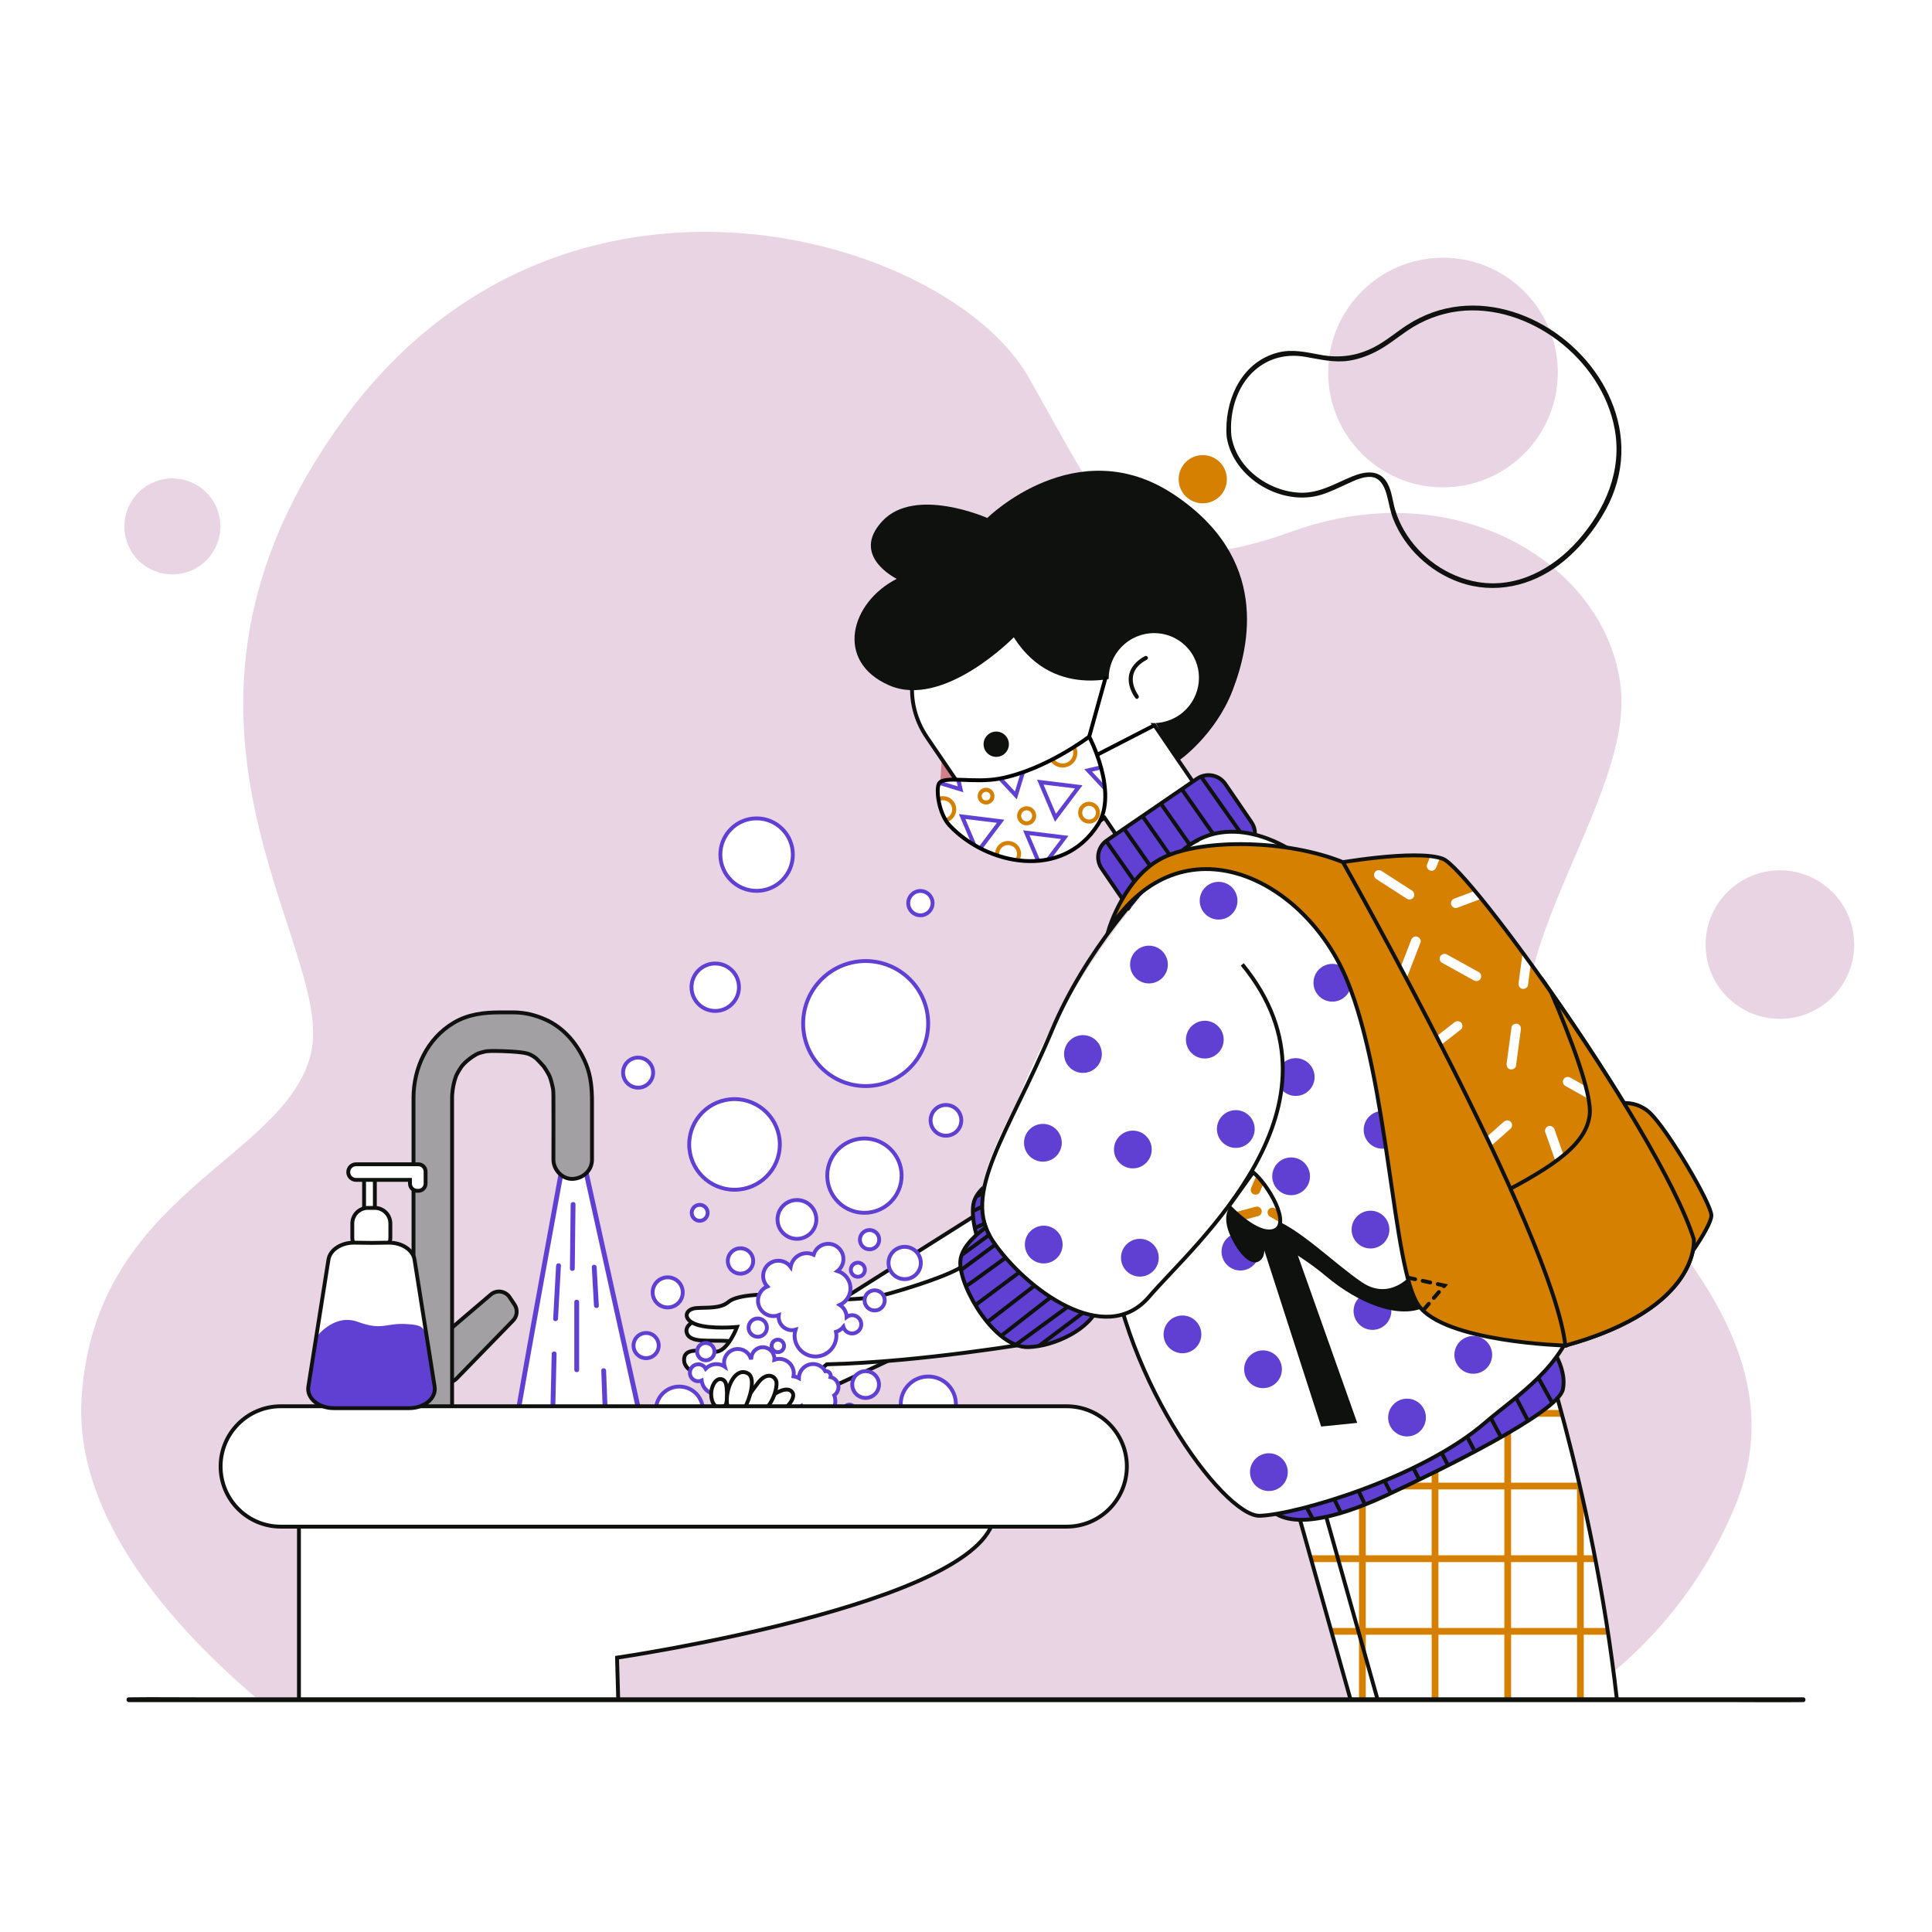 <?xml version="1.0" encoding="utf-8"?>
<!-- Generator: Adobe Illustrator 27.5.0, SVG Export Plug-In . SVG Version: 6.00 Build 0)  -->
<svg version="1.1" xmlns="http://www.w3.org/2000/svg" xmlns:xlink="http://www.w3.org/1999/xlink" x="0px" y="0px"
	 viewBox="0 0 500 500" style="enable-background:new 0 0 500 500;" xml:space="preserve">
<g id="BACKGROUND">
	<rect style="fill:#FFFFFF;" width="500" height="500"/>
</g>
<g id="OBJECTS">
	<g>
		<g>
			<circle style="fill:#E9D4E4;" cx="460.637" cy="244.461" r="19.226"/>
			
				<ellipse transform="matrix(0.921 -0.389 0.389 0.921 -49.485 28.073)" style="fill:#E9D4E4;" cx="44.608" cy="136.284" rx="12.427" ry="12.427"/>
			<circle style="fill:#E9D4E4;" cx="373.446" cy="96.411" r="29.715"/>
			<path style="fill:#E9D4E4;" d="M66.989,440.002h340.927c15.356-10.502,31.18-26.295,41.077-50.099
				c17.393-41.83-21.936-75.557-46.772-104.286c-24.836-28.729,20.908-76.073,17.216-107.874
				c-3.692-31.801-42.57-55.511-85.019-40.217c-42.449,15.294-47.469-3.565-68.284-40.003
				C245.32,61.086,145.556,31.011,88.916,108.51c-56.64,77.499-2.002,136.22-8.408,163.935
				c-6.406,27.715-56.146,36.14-59.404,89.479C19.216,392.831,44.982,421.42,66.989,440.002z"/>
		</g>
		<g>
			<g>
				<g>
					<g>
						<polygon style="fill:#D18089;" points="250.519,206.162 242.928,208.937 243.706,196.625 						"/>
						<path style="fill:#FFFFFF;stroke:#0F110E;stroke-miterlimit:10;" d="M243.218,164.107l12.158-8.277
							c8.083-5.503,19.822-2.475,26.087,6.728l12.83,18.847c0.362,0.531,0.691,1.074,1.001,1.622
							c0.509,0.466,0.978,0.99,1.383,1.585l7.81,11.473l0.435,0.639l7.81,11.473c2.834,4.163,1.747,9.888-2.417,12.722l-4.823,3.283
							c-4.163,2.834-9.888,1.747-12.722-2.417l-6.912-10.153l-7.03,4.786c-8.083,5.503-19.822,2.475-26.087-6.728l-12.83-18.847
							C233.647,181.641,235.135,169.609,243.218,164.107z"/>
						<g>
							<path style="fill:#0F110E;" d="M260.198,190.348c1.246,1.311,1.194,3.384-0.117,4.63c-1.311,1.246-3.384,1.194-4.63-0.117
								c-1.246-1.311-1.194-3.384,0.117-4.63C256.879,188.985,258.952,189.037,260.198,190.348z"/>
							<g>
								<g>
									<path style="fill:#263238;" d="M261.359,217.382c2.232-0.532,3.975-2.585,4.748-4.642c0.464-1.234,0.632-2.568,0.637-3.881
										c0.003-0.676-1.047-0.677-1.05,0c-0.007,1.893-0.404,3.839-1.577,5.371c-0.676,0.883-1.522,1.533-2.542,1.974
										c0.131-0.057-0.095,0.036-0.15,0.057c-0.061,0.022-0.123,0.044-0.185,0.063c-0.053,0.016-0.106,0.033-0.159,0.046
										C260.423,216.526,260.701,217.539,261.359,217.382L261.359,217.382z"/>
								</g>
							</g>
						</g>
						<g>
							<path style="fill:#0F110E;" d="M262.365,164.941c0,0-18.173,18.616-32.289,12.41c-14.116-6.206-9.998-21.418,1.998-27.549
								c0,0-12.167-5.914-3.7-14.966c8.466-9.052,27.137-0.786,27.137-0.786s23.066-22.817,48.248-6.102
								c24.866,16.505,19.717,39.127,15.203,50.814c-4.414,11.429-13.973,18.381-14.338,18.311l-12.552-22.713
								C292.072,174.36,273.297,182.165,262.365,164.941z"/>
							<circle style="fill:#D58001;" cx="311.272" cy="124.021" r="6.24"/>
							<g>
								<g>
									<path style="fill:#0F110E;" d="M318.724,113.166c-0.77-6.654,1.628-14.364,7.238-18.314
										c3.597-2.533,7.614-3.226,11.887-2.496c3.721,0.636,7.313,1.546,11.118,1.012c2.491-0.35,4.873-1.214,7.109-2.353
										c2.954-1.505,5.446-3.598,8.17-5.448c3.918-2.661,8.421-4.422,13.128-5.006c9.203-1.142,18.5,2.051,25.813,7.573
										c7.369,5.565,13.008,13.729,14.69,22.887c1.975,10.751-2.408,20.829-9.451,28.819c-6.525,7.402-15.85,12.482-25.932,10.803
										c-7.938-1.322-15.088-6.417-19.114-13.36c-0.978-1.686-1.766-3.476-2.318-5.345c-0.666-2.256-0.823-4.649-1.934-6.762
										c-1.985-3.779-5.806-3.253-9.206-1.86c-4.367,1.789-8.458,4.357-13.343,4.202c-5.501-0.174-10.99-2.934-14.485-7.169
										c-1.754-2.125-2.916-4.636-3.391-7.349c-0.138-0.791-1.343-0.456-1.205,0.332c1.857,10.62,14.409,17.895,24.605,14.657
										c2.279-0.724,4.426-1.8,6.598-2.787c1.83-0.832,3.923-1.866,5.989-1.776c2.403,0.105,3.527,2.302,4.122,4.364
										c0.631,2.188,0.911,4.403,1.756,6.537c3.012,7.602,9.505,13.679,17.198,16.386c8.963,3.154,18.551,0.999,25.971-4.732
										c4.856-3.75,8.943-8.772,11.874-14.15c2.415-4.431,3.843-9.374,3.997-14.427c0.289-9.484-3.897-18.607-10.309-25.445
										c-6.423-6.85-15.217-11.662-24.606-12.685c-4.686-0.511-9.491-0.003-13.936,1.584c-2.332,0.832-4.564,1.941-6.638,3.294
										c-2.82,1.84-5.348,4.037-8.347,5.615c-4.439,2.334-9.014,2.974-13.917,2.086c-3.688-0.668-7.311-1.579-11.045-0.632
										c-9.021,2.287-13.436,11.257-13.426,19.964c0.001,0.659,0.014,1.326,0.09,1.981
										C317.565,113.956,318.817,113.965,318.724,113.166z"/>
								</g>
							</g>
						</g>
						<g>
							<path style="fill:#FFFFFF;" d="M308.287,168.903c3.61,5.302,2.202,12.551-3.144,16.19
								c-5.346,3.639-12.606,2.291-16.215-3.012c-3.61-5.302-2.202-12.551,3.144-16.19
								C297.417,162.252,304.677,163.6,308.287,168.903z"/>
							<g>
								<g>
									<path style="fill:#0F110E;" d="M294.606,179.953c0.166,0.214,0.004,0.001-0.044-0.067
										c-0.105-0.151-0.204-0.307-0.299-0.465c-0.285-0.477-0.531-0.978-0.716-1.502c-0.529-1.497-0.573-3.132,0.247-4.536
										c0.696-1.192,1.836-2.023,3.029-2.67c0.594-0.322,0.065-1.229-0.53-0.907c-2.104,1.14-3.908,2.91-4.163,5.393
										c-0.162,1.577,0.335,3.176,1.103,4.54c0.188,0.334,0.395,0.655,0.63,0.957C294.277,181.228,295.016,180.48,294.606,179.953
										L294.606,179.953z"/>
								</g>
							</g>
						</g>
					</g>
					<g>
						<g>
							<line style="fill:none;stroke:#010001;stroke-miterlimit:10;" x1="286.2" y1="175.09" x2="281.884" y2="190.639"/>
							<line style="fill:none;stroke:#010001;stroke-miterlimit:10;" x1="298.58" y1="187.796" x2="283.901" y2="195.348"/>
						</g>
						<g>
							<path style="fill:#FFFFFF;" d="M284.16,213.371c5.303-8.346-2.275-22.733-2.275-22.733s-11.191,8.57-23.073,10.848
								c-6.77,1.298-14.549-0.833-15.786,1.267c-0.884,1.5-0.087,7.867,2.714,10.855C255.34,223.851,274.885,227.968,284.16,213.371
								z"/>
							<g>
								<g>
									<path style="fill:#6040D3;" d="M268.392,201.784l11.758,1.441l-7.128,9.462L268.392,201.784z M270.066,203.045l3.211,7.561
										l4.943-6.562L270.066,203.045z"/>
								</g>
								<path style="fill:#6040D3;" d="M242.882,203.085c0.042-0.127,0.089-0.238,0.143-0.331c0.133-0.225,0.354-0.393,0.628-0.531
									l4.221,1.285l-0.401-1.727c0.348,0.006,0.709,0.016,1.083,0.029l0.75,3.23L242.882,203.085z"/>
								<path style="fill:#6040D3;" d="M248.166,210.692l11.758,1.442l-5.76,7.646c-0.318-0.158-0.636-0.316-0.948-0.484
									l4.779-6.344l-8.154-1l3.037,7.152c-0.517-0.286-1.024-0.588-1.522-0.902L248.166,210.692z"/>
								<path style="fill:#6040D3;" d="M258.197,201.586c0.205-0.033,0.412-0.06,0.615-0.099c0.204-0.039,0.406-0.084,0.609-0.127
									l3.249,3.475l1.45-4.765c0.411-0.138,0.821-0.28,1.226-0.428l-2.202,7.235L258.197,201.586z"/>
								<path style="fill:#6040D3;" d="M264.759,214.877l11.758,1.442l-4.448,5.905c-0.516,0.127-1.035,0.24-1.559,0.328
									l4.078-5.414l-8.154-1l2.797,6.588c-0.366,0.04-0.734,0.065-1.102,0.087L264.759,214.877z"/>
								<path style="fill:#6040D3;" d="M285.071,199.114l-2.454,0.57l3.236,3.462c0.07,0.563,0.121,1.13,0.152,1.697l-5.394-5.769
									l4.185-0.972C284.891,198.433,284.983,198.771,285.071,199.114z"/>
							</g>
							<g>
								<g>
									<path style="fill:#D58001;" d="M263.671,212.55c-0.782-1.116-0.51-2.659,0.606-3.441s2.659-0.51,3.441,0.606
										c0.782,1.116,0.51,2.659-0.606,3.441C265.996,213.938,264.453,213.666,263.671,212.55z M264.529,211.949
										c0.45,0.643,1.339,0.799,1.981,0.349c0.643-0.45,0.799-1.339,0.349-1.981s-1.339-0.799-1.981-0.349
										C264.236,210.418,264.079,211.307,264.529,211.949z"/>
								</g>
								<g>
									<path style="fill:#D58001;" d="M253.41,207.286c-0.688-0.982-0.449-2.341,0.533-3.029c0.982-0.688,2.341-0.449,3.029,0.533
										c0.688,0.982,0.449,2.341-0.533,3.029C255.457,208.508,254.098,208.268,253.41,207.286z M254.269,206.685
										c0.356,0.509,1.061,0.633,1.569,0.276c0.509-0.356,0.633-1.061,0.276-1.569c-0.356-0.509-1.061-0.633-1.569-0.276
										C254.036,205.472,253.912,206.176,254.269,206.685z"/>
								</g>
								<g>
									<path style="fill:#D58001;" d="M279.535,211.947c-0.895-1.277-0.584-3.044,0.693-3.939
										c1.277-0.895,3.044-0.584,3.939,0.693c0.895,1.277,0.584,3.045-0.693,3.939
										C282.197,213.535,280.43,213.224,279.535,211.947z M280.393,211.345c0.563,0.804,1.676,1,2.48,0.437
										c0.804-0.563,1-1.676,0.437-2.48c-0.563-0.804-1.676-1-2.48-0.436C280.026,209.429,279.83,210.542,280.393,211.345z"/>
								</g>
								<path style="fill:#D58001;" d="M244.474,211.804c0.328-0.059,0.649-0.182,0.939-0.386c1.074-0.752,1.335-2.238,0.583-3.312
									c-0.692-0.987-2-1.277-3.041-0.735c-0.069-0.368-0.125-0.728-0.168-1.077c1.441-0.572,3.139-0.113,4.067,1.21
									c1.084,1.547,0.707,3.687-0.84,4.771c-0.303,0.212-0.632,0.353-0.969,0.455C244.842,212.438,244.65,212.13,244.474,211.804z
									"/>
								<path style="fill:#D58001;" d="M258.957,218.256c1.521-1.066,3.626-0.695,4.692,0.826c0.772,1.102,0.781,2.506,0.154,3.604
									c-0.387-0.045-0.773-0.102-1.158-0.164c0.673-0.785,0.766-1.953,0.146-2.839c-0.734-1.048-2.185-1.303-3.233-0.569
									c-0.809,0.567-1.139,1.558-0.913,2.464c-0.371-0.116-0.74-0.241-1.107-0.371
									C257.475,220.081,257.968,218.949,258.957,218.256z"/>
								<path style="fill:#D58001;" d="M272.746,196.416c0.874,1.247,2.6,1.551,3.847,0.677c1.128-0.79,1.474-2.275,0.885-3.475
									c0.307-0.191,0.604-0.378,0.883-0.557c0.882,1.671,0.42,3.778-1.167,4.89c-1.721,1.206-4.101,0.787-5.306-0.934
									c-0.043-0.061-0.068-0.128-0.107-0.19c0.314-0.159,0.624-0.318,0.928-0.477
									C272.723,196.371,272.731,196.395,272.746,196.416z"/>
							</g>
							<path style="fill:none;stroke:#010001;stroke-miterlimit:10;" d="M284.16,213.371c5.303-8.346-2.275-22.733-2.275-22.733
								s-11.191,8.57-23.073,10.848c-6.77,1.298-14.549-0.833-15.786,1.267c-0.884,1.5-0.087,7.867,2.714,10.855
								C255.34,223.851,274.885,227.968,284.16,213.371z"/>
						</g>
					</g>
				</g>
				<g>
					<g>
						<g>
							<path style="fill:#FFFFFF;" d="M411.459,439.886c-6.334-55.883-22.246-100.271-22.246-100.271l-59.077,31.276l19.393,68.995
								H411.459z"/>
							<path style="fill:#D58001;" d="M408.127,439.886h1.75c0-4.134,0-8.267,0-12.401c-0.547-3.869-1.134-7.665-1.75-11.378
								c0,1.737,0,3.474,0,5.212c-5.685,0-11.371,0-17.056,0c0-5.685,0-11.371,0-17.056c4.981,0,9.962,0,14.943,0
								c-0.112-0.586-0.224-1.17-0.336-1.75c-4.869,0-9.737,0-14.606,0c0-5.685,0-11.37,0-17.056c3.665,0,7.329,0,10.994,0
								c-0.135-0.588-0.269-1.171-0.404-1.75c-3.53,0-7.06,0-10.59,0c0-5.685,0-11.371,0-17.056c2.106,0,4.213,0,6.319,0
								c-0.159-0.592-0.316-1.175-0.473-1.75c-1.949,0-3.897,0-5.846,0c0-0.473,0-0.946,0-1.419c0-5.212,0-10.424,0-15.637
								c0.287,0,0.573,0,0.86,0c-0.194-0.616-0.379-1.199-0.555-1.75c-0.102,0-0.203,0-0.305,0c0-0.316,0-0.632,0-0.948
								c-0.894-2.763-1.513-4.555-1.75-5.229c0,2.059,0,4.118,0,6.177c-4.117,0-8.233,0-12.35,0l-3.306,1.75
								c2.172,0,4.344,0,6.516,0c3.046,0,6.093,0,9.139,0c0,2.253,0,4.506,0,6.759c0,3.432,0,6.865,0,10.297
								c-5.685,0-11.371,0-17.056,0c0-0.473,0-0.946,0-1.419c0-4.965,0-9.93,0-14.895l-1.75,0.926c0,1.697,0,3.394,0,5.091
								c0,3.432,0,6.865,0,10.297c-5.685,0-11.37,0-17.056,0c0-0.473,0-0.946,0-1.419c0-1.646,0-3.293,0-4.939l-1.75,0.926
								c0,1.811,0,3.621,0,5.432c-0.473,0-0.946,0-1.419,0c-2.947,0-5.894,0-8.841,0l-3.306,1.75c1.09,0,2.179,0,3.269,0
								c3.432,0,6.865,0,10.297,0c0,5.685,0,11.37,0,17.056c-0.473,0-0.946,0-1.419,0c-5.212,0-10.424,0-15.637,0
								c0-5.069,0-10.139,0-15.208l-1.75,0.927c0,3.77,0,7.54,0,11.31l1.75,6.226c0-0.501,0-1.003,0-1.504c2.253,0,4.506,0,6.759,0
								c3.432,0,6.865,0,10.297,0c0,2.639,0,5.278,0,7.916c0,3.047,0,6.093,0,9.139c-0.473,0-0.946,0-1.419,0
								c-3.755,0-7.51,0-11.265,0l0.492,1.75c0.632,0,1.263,0,1.895,0c3.432,0,6.865,0,10.297,0c0,5.685,0,11.371,0,17.056
								c-0.473,0-0.946,0-1.419,0c-1.993,0-3.986,0-5.979,0l0.492,1.75c2.302,0,4.604,0,6.906,0c0,4.207,0,8.413,0,12.62
								c0,1.399,0,2.798,0,4.197h1.75c0-5.606,0-11.211,0-16.817c5.685,0,11.371,0,17.056,0c0,4.207,0,8.413,0,12.62
								c0,1.399,0,2.798,0,4.197h1.75c0-5.606,0-11.211,0-16.817c2.639,0,5.277,0,7.916,0c3.046,0,6.093,0,9.139,0
								c0,4.207,0,8.413,0,12.62c0,1.399,0,2.798,0,4.197h1.75c0-5.606,0-11.211,0-16.817c5.685,0,11.37,0,17.056,0
								c0,4.207,0,8.413,0,12.62C408.127,437.088,408.127,438.487,408.127,439.886z M370.515,421.319c-5.685,0-11.37,0-17.056,0
								c0-5.685,0-11.371,0-17.056c5.685,0,11.371,0,17.056,0C370.515,409.949,370.515,415.634,370.515,421.319z M370.515,393.374
								c0,3.047,0,6.093,0,9.139c-5.685,0-11.37,0-17.056,0c0-5.685,0-11.37,0-17.056c5.685,0,11.371,0,17.056,0
								C370.515,388.096,370.515,390.735,370.515,393.374z M370.515,383.708c-5.685,0-11.37,0-17.056,0c0-5.685,0-11.371,0-17.056
								c5.685,0,11.371,0,17.056,0C370.515,372.337,370.515,378.022,370.515,383.708z M389.321,421.319c-5.685,0-11.371,0-17.056,0
								c0-5.685,0-11.371,0-17.056c2.639,0,5.277,0,7.916,0c3.046,0,6.093,0,9.139,0
								C389.321,409.949,389.321,415.634,389.321,421.319z M389.321,393.374c0,3.047,0,6.093,0,9.139c-5.685,0-11.371,0-17.056,0
								c0-5.685,0-11.37,0-17.056c2.639,0,5.277,0,7.916,0c3.046,0,6.093,0,9.139,0
								C389.321,388.096,389.321,390.735,389.321,393.374z M389.321,383.708c-5.685,0-11.371,0-17.056,0c0-5.685,0-11.371,0-17.056
								c2.639,0,5.277,0,7.916,0c3.046,0,6.093,0,9.139,0C389.321,372.337,389.321,378.022,389.321,383.708z"/>
							<path style="fill:none;stroke:#0F110E;stroke-miterlimit:10;" d="M411.459,439.886
								c-6.334-55.883-22.246-100.271-22.246-100.271l-59.077,31.276l19.393,68.995H411.459z"/>
						</g>
						<g>
							<g>
								<path style="fill:#6040D3;" d="M322.501,220.08l-23.326,15.959c-2.393,1.638-5.661,1.025-7.299-1.369l-6.764-9.887
									c-1.638-2.393-1.025-5.661,1.369-7.299l23.326-15.959c2.393-1.638,5.661-1.025,7.299,1.369l6.764,9.887
									C325.507,215.175,324.895,218.442,322.501,220.08z"/>
								<path style="fill:none;stroke:#0F110E;stroke-miterlimit:10;" d="M322.501,220.08l-23.326,15.959
									c-2.393,1.638-5.661,1.025-7.299-1.369l-6.764-9.887c-1.638-2.393-1.025-5.661,1.369-7.299l23.326-15.959
									c2.393-1.638,5.661-1.025,7.299,1.369l6.764,9.887C325.507,215.175,324.895,218.442,322.501,220.08z"/>
							</g>
							<g>
								<line style="fill:none;stroke:#0F110E;stroke-miterlimit:10;" x1="286.227" y1="217.579" x2="299.175" y2="236.039"/>
								<line style="fill:none;stroke:#0F110E;stroke-miterlimit:10;" x1="290.87" y1="214.402" x2="303.818" y2="232.863"/>
								<line style="fill:none;stroke:#0F110E;stroke-miterlimit:10;" x1="295.675" y1="211.226" x2="308.623" y2="229.686"/>
								<line style="fill:none;stroke:#0F110E;stroke-miterlimit:10;" x1="300.318" y1="207.805" x2="313.266" y2="226.266"/>
								<line style="fill:none;stroke:#0F110E;stroke-miterlimit:10;" x1="305.775" y1="204.14" x2="318.723" y2="222.6"/>
								<line style="fill:none;stroke:#0F110E;stroke-miterlimit:10;" x1="310.797" y1="200.936" x2="323.528" y2="218.99"/>
							</g>
						</g>
						<g>
							<path style="fill:#FFFFFF;" d="M418.459,439.886c-6.334-55.883-22.246-100.271-22.246-100.271l-59.077,31.276l19.393,68.995
								H418.459z"/>
							<path style="fill:#D58001;" d="M408.127,439.886h1.75c0-5.606,0-11.211,0-16.817c2.118,0,4.236,0,6.354,0
								c-0.088-0.585-0.177-1.169-0.267-1.75c-2.029,0-4.058,0-6.086,0c0-5.685,0-11.371,0-17.056c1.046,0,2.091,0,3.137,0
								c-0.112-0.586-0.224-1.17-0.336-1.75c-0.933,0-1.867,0-2.8,0c0-4.485,0-8.969,0-13.454c-0.582-2.621-1.166-5.166-1.75-7.624
								c0,0.758,0,1.515,0,2.273c-5.685,0-11.371,0-17.056,0c0-5.685,0-11.371,0-17.056c4.44,0,8.879,0,13.319,0
								c-0.159-0.592-0.316-1.175-0.473-1.75c-4.282,0-8.564,0-12.846,0c0-0.473,0-0.946,0-1.419c0-5.212,0-10.424,0-15.637
								c2.62,0,5.24,0,7.86,0c-0.194-0.616-0.379-1.199-0.555-1.75c-2.435,0-4.87,0-7.305,0c0-1.253,0-2.506,0-3.759l-1.75,0.927
								c0,0.944,0,1.888,0,2.832c-1.783,0-3.567,0-5.35,0l-3.306,1.75c2.885,0,5.77,0,8.656,0c0,2.253,0,4.506,0,6.759
								c0,3.432,0,6.865,0,10.297c-5.685,0-11.371,0-17.056,0c0-0.473,0-0.946,0-1.419c0-3.73,0-7.46,0-11.189l-1.75,0.926
								c0,0.462,0,0.923,0,1.385c0,3.432,0,6.865,0,10.297c-5.685,0-11.37,0-17.056,0c0-0.473,0-0.946,0-1.419
								c0-0.411,0-0.822,0-1.233l-1.75,0.926c0,0.575,0,1.151,0,1.726c-0.473,0-0.946,0-1.419,0c-0.614,0-1.228,0-1.841,0
								l-3.306,1.75c2.189,0,4.378,0,6.566,0c0,5.685,0,11.37,0,17.056c-0.473,0-0.946,0-1.419,0c-3.184,0-6.367,0-9.551,0
								l0.492,1.75c0.06,0,0.121,0,0.181,0c3.432,0,6.865,0,10.297,0c0,2.639,0,5.278,0,7.916c0,3.047,0,6.093,0,9.139
								c-0.473,0-0.946,0-1.419,0c-1.422,0-2.844,0-4.265,0l0.492,1.75c1.731,0,3.462,0,5.193,0c0,5.685,0,11.371,0,17.056
								c-0.133,0-0.266,0-0.398,0l2.148,7.643c0-1.965,0-3.929,0-5.893c5.685,0,11.371,0,17.056,0c0,4.207,0,8.413,0,12.62
								c0,1.399,0,2.798,0,4.197h1.75c0-5.606,0-11.211,0-16.817c2.639,0,5.277,0,7.916,0c3.046,0,6.093,0,9.139,0
								c0,4.207,0,8.413,0,12.62c0,1.399,0,2.798,0,4.197h1.75c0-5.606,0-11.211,0-16.817c5.685,0,11.37,0,17.056,0
								c0,4.207,0,8.413,0,12.62C408.127,437.088,408.127,438.487,408.127,439.886z M370.515,421.319c-5.685,0-11.37,0-17.056,0
								c0-5.685,0-11.371,0-17.056c5.685,0,11.371,0,17.056,0C370.515,409.949,370.515,415.634,370.515,421.319z M370.515,393.374
								c0,3.047,0,6.093,0,9.139c-5.685,0-11.37,0-17.056,0c0-5.685,0-11.37,0-17.056c5.685,0,11.371,0,17.056,0
								C370.515,388.096,370.515,390.735,370.515,393.374z M370.515,383.708c-5.685,0-11.37,0-17.056,0c0-5.685,0-11.371,0-17.056
								c5.685,0,11.371,0,17.056,0C370.515,372.337,370.515,378.022,370.515,383.708z M389.321,421.319c-5.685,0-11.371,0-17.056,0
								c0-5.685,0-11.371,0-17.056c2.639,0,5.277,0,7.916,0c3.046,0,6.093,0,9.139,0
								C389.321,409.949,389.321,415.634,389.321,421.319z M389.321,393.374c0,3.047,0,6.093,0,9.139c-5.685,0-11.371,0-17.056,0
								c0-5.685,0-11.37,0-17.056c2.639,0,5.277,0,7.916,0c3.046,0,6.093,0,9.139,0
								C389.321,388.096,389.321,390.735,389.321,393.374z M389.321,383.708c-5.685,0-11.371,0-17.056,0c0-5.685,0-11.371,0-17.056
								c2.639,0,5.277,0,7.916,0c3.046,0,6.093,0,9.139,0C389.321,372.337,389.321,378.022,389.321,383.708z M391.071,385.458
								c5.685,0,11.37,0,17.056,0c0,2.639,0,5.278,0,7.916c0,3.047,0,6.093,0,9.139c-5.685,0-11.371,0-17.056,0
								C391.071,396.828,391.071,391.143,391.071,385.458z M391.071,421.319c0-5.685,0-11.371,0-17.056c5.685,0,11.37,0,17.056,0
								c0,5.685,0,11.371,0,17.056C402.442,421.319,396.756,421.319,391.071,421.319z"/>
							<path style="fill:none;stroke:#0F110E;stroke-miterlimit:10;" d="M418.459,439.886
								c-6.334-55.883-22.246-100.271-22.246-100.271l-59.077,31.276l19.393,68.995H418.459z"/>
						</g>
						<g>
							<g>
								<path style="fill:#6040D3;stroke:#0F110E;stroke-miterlimit:10;" d="M400.118,346.782c0,0,5.647,6.733,4.344,12.814
									c-1.303,6.081-32.145,21.068-45.611,27.366c-13.466,6.299-26.715,9.339-31.059,2.389S400.118,346.782,400.118,346.782z"/>
								<g>
									<line style="fill:none;stroke:#0F110E;stroke-miterlimit:10;" x1="394.268" y1="349.606" x2="401.761" y2="363.126"/>
									<line style="fill:none;stroke:#0F110E;stroke-miterlimit:10;" x1="387.467" y1="352.375" x2="395.286" y2="367.361"/>
									<line style="fill:none;stroke:#0F110E;stroke-miterlimit:10;" x1="380.137" y1="356.284" x2="388.281" y2="371.597"/>
									<line style="fill:none;stroke:#0F110E;stroke-miterlimit:10;" x1="373.458" y1="359.868" x2="381.44" y2="375.18"/>
									<line style="fill:none;stroke:#0F110E;stroke-miterlimit:10;" x1="366.453" y1="362.963" x2="374.815" y2="379.361"/>
									<line style="fill:none;stroke:#0F110E;stroke-miterlimit:10;" x1="359.123" y1="367.036" x2="367.268" y2="382.836"/>
									<line style="fill:none;stroke:#0F110E;stroke-miterlimit:10;" x1="352.119" y1="371.108" x2="359.938" y2="386.42"/>
									<line style="fill:none;stroke:#0F110E;stroke-miterlimit:10;" x1="346.091" y1="374.203" x2="353.096" y2="389.026"/>
									<line style="fill:none;stroke:#0F110E;stroke-miterlimit:10;" x1="340.39" y1="377.787" x2="346.906" y2="391.307"/>
									<line style="fill:none;stroke:#0F110E;stroke-miterlimit:10;" x1="333.874" y1="382.185" x2="339.779" y2="393.14"/>
								</g>
							</g>
							<g>
								<path style="fill:#FFFFFF;stroke:#0F110E;stroke-miterlimit:10;" d="M306.915,219.534c0,0,7.865-8.158,22.48-1.955
									c11.626,4.934,26.888,19.438,50.416,50.905c53.104,71.022,21.176,85.357,4.561,99.692
									c-16.615,14.335-48.869,23.783-58.317,24.108c-9.448,0.326-37.466-37.792-39.421-74.606c-1.955-36.814,7.493-72,7.493-72
									L306.915,219.534z"/>
								<g>
									<path style="fill:#6040D3;" d="M310.906,345.334c0,2.699-2.188,4.887-4.887,4.887c-2.699,0-4.887-2.188-4.887-4.887
										c0-2.699,2.188-4.887,4.887-4.887C308.718,340.447,310.906,342.635,310.906,345.334z"/>
									<circle style="fill:#6040D3;" cx="321.017" cy="323.916" r="4.887"/>
									<path style="fill:#6040D3;" d="M359.571,318.217c0,2.699-2.188,4.887-4.887,4.887c-2.699,0-4.887-2.188-4.887-4.887
										c0-2.699,2.188-4.887,4.887-4.887C357.383,313.33,359.571,315.518,359.571,318.217z"/>
									<circle style="fill:#6040D3;" cx="364.137" cy="366.859" r="4.887"/>
									<path style="fill:#6040D3;" d="M360.076,339.281c0,2.699-2.188,4.887-4.887,4.887c-2.699,0-4.887-2.188-4.887-4.887
										c0-2.699,2.188-4.887,4.887-4.887C357.888,334.394,360.076,336.582,360.076,339.281z"/>
									<path style="fill:#6040D3;" d="M333.274,380.99c0,2.699-2.188,4.887-4.887,4.887c-2.699,0-4.887-2.188-4.887-4.887
										c0-2.699,2.188-4.887,4.887-4.887C331.086,376.103,333.274,378.291,333.274,380.99z"/>
									<path style="fill:#6040D3;" d="M331.757,354.366c0,2.699-2.188,4.887-4.887,4.887c-2.699,0-4.887-2.188-4.887-4.887
										c0-2.699,2.188-4.887,4.887-4.887C329.569,349.479,331.757,351.667,331.757,354.366z"/>
									<path style="fill:#6040D3;" d="M386.169,350.64c0,2.699-2.188,4.887-4.887,4.887c-2.699,0-4.887-2.188-4.887-4.887
										c0-2.699,2.188-4.887,4.887-4.887C383.981,345.754,386.169,347.941,386.169,350.64z"/>
									<path style="fill:#6040D3;" d="M339.026,304.428c0,2.699-2.188,4.887-4.887,4.887c-2.699,0-4.887-2.188-4.887-4.887
										c0-2.699,2.188-4.887,4.887-4.887C336.838,299.541,339.026,301.729,339.026,304.428z"/>
									<path style="fill:#6040D3;" d="M362.691,292.401c0,2.699-2.188,4.887-4.887,4.887c-2.699,0-4.887-2.188-4.887-4.887
										c0-2.699,2.188-4.887,4.887-4.887C360.503,287.515,362.691,289.703,362.691,292.401z"/>
									<path style="fill:#6040D3;" d="M340.217,278.736c0,2.699-2.188,4.887-4.887,4.887c-2.699,0-4.887-2.188-4.887-4.887
										c0-2.699,2.188-4.887,4.887-4.887C338.029,273.849,340.217,276.037,340.217,278.736z"/>
									<path style="fill:#6040D3;" d="M349.699,254.333c0,2.699-2.188,4.887-4.887,4.887c-2.699,0-4.887-2.188-4.887-4.887
										c0-2.699,2.188-4.887,4.887-4.887C347.511,249.446,349.699,251.634,349.699,254.333z"/>
								</g>
							</g>
						</g>
					</g>
					<g>
						<g>
							<path style="fill:#FFFFFF;stroke:#0F110E;stroke-miterlimit:10;" d="M185.096,339.832c0,0-8.063,1.792-7.412,4.887
								c0.652,3.095,6.027,1.955,11.158,2.362c0,0-0.163,5.783,6.76,8.633c6.923,2.851,16.29,4.724,19.629,3.258
								c3.339-1.466,52.289-24.271,57.665-28.262c5.376-3.991-0.407,0.081-0.407,0.081l-17.186-18.081l-43.249,27.285
								C212.055,339.995,191.368,338.447,185.096,339.832z"/>
							<g>
								<g>
									<path style="fill:#6040D3;stroke:#0F110E;stroke-miterlimit:10;" d="M266.491,301.314c0,0-13.357,3.636-14.565,10.26
										c-1.207,6.624,4.927,23.298,13.393,24.629c6.6,1.037,17.033-1.697,19.915-7.519
										C289.187,320.702,266.491,301.314,266.491,301.314z"/>
									<g>
										<line style="fill:none;stroke:#0F110E;stroke-miterlimit:10;" x1="252.02" y1="313.33" x2="269.843" y2="304.575"/>
										<path style="fill:none;stroke:#0F110E;stroke-miterlimit:10;" d="M252.193,317.832
											c0.415-0.007,20.949-10.007,20.949-10.007"/>
										<line style="fill:none;stroke:#0F110E;stroke-miterlimit:10;" x1="276.833" y1="311.644" x2="253.99" y2="322.962"/>
										<line style="fill:none;stroke:#0F110E;stroke-miterlimit:10;" x1="255.882" y1="328.026" x2="280.284" y2="315.419"/>
										<line style="fill:none;stroke:#0F110E;stroke-miterlimit:10;" x1="282.927" y1="319.544" x2="258.859" y2="332.128"/>
										<line style="fill:none;stroke:#0F110E;stroke-miterlimit:10;" x1="262.216" y1="335.059" x2="284.921" y2="324.047"/>
										<line style="fill:none;stroke:#0F110E;stroke-miterlimit:10;" x1="268.007" y1="336.445" x2="285.32" y2="327.762"/>
										<line style="fill:none;stroke:#0F110E;stroke-miterlimit:10;" x1="267.491" y1="302.49" x2="252.787" y2="309.579"/>
									</g>
								</g>
							</g>
						</g>
						<g>
							<g>
								<path style="fill:#FFFFFF;" d="M187.703,348.846l2.661-4.181v-1.14c0,0-5.647-0.326-7.222-0.271
									c-1.575,0.054-5.158-0.869-5.375-2.715c-0.217-1.846,1.846-2.389,3.801-2.281c1.955,0.109,5.864-0.326,7.005-1.357
									c1.14-1.032,4.018-1.846,5.701-1.792c1.683,0.054,11.62,0.272,21.394,1.032c9.774,0.76,25.303-4.398,25.303-4.398
									s7.548-3.258,8.742-4.235c1.195-0.977,1.195-0.706,1.195-0.706s7.547,5.918,11.728,10.099s4.561,6.027,4.996,7.819
									c0.434,1.792,0.271,2.498,0.271,2.498s-19.656,2.769-24.054,3.312c-4.398,0.543-16.724,1.846-16.724,1.846l-13.14,0.706
									c0,0-8.851,7.004-12.706,8.579c-3.855,1.575-8.959,2.986-12.869,1.303c-3.91-1.683-4.67-2.335-5.321-3.584l-0.713-1.656
									c0,0,0.333-1.439-1.893-2.145c-2.226-0.706-3.855-2.389-3.367-4.778c0.489-2.389,7.765-0.869,8.633-0.869
									C186.617,349.932,187.322,349.769,187.703,348.846z"/>
								<path style="fill:none;stroke:#0F110E;stroke-miterlimit:10;" d="M181.947,355.796c0.977,7.928,10.317,8.796,16.941,6.842
									c6.624-1.955,15.095-9.556,15.095-9.556c24.217-0.543,53.864-5.647,53.864-5.647c0.217-9.557-17.376-20.959-17.376-20.959
									c-1.303,2.28-11.403,5.756-20.199,8.253c-8.796,2.498-18.896,1.412-25.412,0.652c-6.516-0.76-14.118-0.326-16.29,1.52
									c-2.172,1.846-5.43,1.412-8.362,1.629s-3.692,2.932,0,4.235c3.692,1.303,10.534,0.652,10.534,0.652
									s-2.389,6.407-5.538,6.407c-3.149,0-7.819-1.303-8.145,1.737c-0.326,3.041,3.367,5.213,13.357,4.887"/>
							</g>
							<g>
								<g>
									<path style="fill:#6040D3;stroke:#0F110E;stroke-miterlimit:10;" d="M261.006,314.095c0,0-12.489,5.973-12.489,12.706
										c0,6.733,9.025,22.037,17.593,21.828c6.679-0.163,16.453-4.724,18.244-10.968
										C286.811,329.098,261.006,314.095,261.006,314.095z"/>
									<g>
										<line style="fill:none;stroke:#0F110E;stroke-miterlimit:10;" x1="248.924" y1="328.511" x2="264.888" y2="316.701"/>
										<path style="fill:none;stroke:#0F110E;stroke-miterlimit:10;" d="M249.902,332.909
											c0.407-0.081,18.814-13.602,18.814-13.602"/>
										<line style="fill:none;stroke:#0F110E;stroke-miterlimit:10;" x1="273.033" y1="322.402" x2="252.589" y2="337.633"/>
										<line style="fill:none;stroke:#0F110E;stroke-miterlimit:10;" x1="255.359" y1="342.276" x2="277.105" y2="325.497"/>
										<line style="fill:none;stroke:#0F110E;stroke-miterlimit:10;" x1="280.444" y1="329.081" x2="259.024" y2="345.778"/>
										<line style="fill:none;stroke:#0F110E;stroke-miterlimit:10;" x1="262.852" y1="348.058" x2="283.214" y2="333.153"/>
										<line style="fill:none;stroke:#0F110E;stroke-miterlimit:10;" x1="268.797" y1="348.384" x2="284.273" y2="336.737"/>
										<line style="fill:none;stroke:#0F110E;stroke-miterlimit:10;" x1="262.2" y1="315.072" x2="249.006" y2="324.683"/>
									</g>
								</g>
								<path style="fill:#FFFFFF;" d="M315.413,221.678c0,0-1.955-8.471-10.642-0.434c-8.688,8.036-31.276,36.706-41.484,63.855
									c0,0-8.905,15.855-9.122,23.457c-0.217,7.602,2.389,13.9,12.163,23.023c9.774,9.122,21.937,11.62,26.498,7.819
									s18.896-18.027,25.412-27.584c6.516-9.556,10.642-18.244,13.032-26.498c2.389-8.253,1.303-24.543-11.511-38.443
									L315.413,221.678z"/>
								<path style="fill:none;stroke:#0F110E;stroke-miterlimit:10;" d="M321.494,249.588
									c29.973,36.489-12.706,72.651-24.109,86.009c-11.403,13.357-31.928-1.955-40.398-14.335
									c-8.47-12.38,3.977-27.727,15.312-54.733c8.536-20.338,23.68-37.217,32.009-44.959c3.512-3.264,5.946-4.235,5.946-4.235"/>
								<g>
									<path style="fill:#6040D3;" d="M299.883,325.497c0,2.699-2.188,4.887-4.887,4.887c-2.699,0-4.887-2.188-4.887-4.887
										c0-2.699,2.188-4.887,4.887-4.887C297.695,320.61,299.883,322.798,299.883,325.497z"/>
									<path style="fill:#6040D3;" d="M274.786,295.749c0,2.699-2.188,4.887-4.887,4.887c-2.699,0-4.887-2.188-4.887-4.887
										c0-2.699,2.188-4.887,4.887-4.887C272.598,290.862,274.786,293.05,274.786,295.749z"/>
									<path style="fill:#6040D3;" d="M298.068,297.488c0,2.699-2.188,4.887-4.887,4.887c-2.699,0-4.887-2.188-4.887-4.887
										c0-2.699,2.188-4.887,4.887-4.887C295.88,292.602,298.068,294.79,298.068,297.488z"/>
									<path style="fill:#6040D3;" d="M324.712,292.189c0,2.699-2.188,4.887-4.887,4.887c-2.699,0-4.887-2.188-4.887-4.887
										c0-2.699,2.188-4.887,4.887-4.887C322.524,287.302,324.712,289.49,324.712,292.189z"/>
									<path style="fill:#6040D3;" d="M316.69,269.058c0,2.699-2.188,4.887-4.887,4.887c-2.699,0-4.887-2.188-4.887-4.887
										c0-2.699,2.188-4.887,4.887-4.887C314.503,264.171,316.69,266.359,316.69,269.058z"/>
									<circle style="fill:#6040D3;" cx="280.267" cy="272.778" r="4.887"/>
									<circle style="fill:#6040D3;" cx="297.353" cy="249.624" r="4.887"/>
									<path style="fill:#6040D3;" d="M275.006,322.091c0,2.699-2.188,4.887-4.887,4.887s-4.887-2.188-4.887-4.887
										c0-2.699,2.188-4.887,4.887-4.887S275.006,319.392,275.006,322.091z"/>
									<path style="fill:#6040D3;" d="M320.257,233.1c0,2.699-2.188,4.887-4.887,4.887c-2.699,0-4.887-2.188-4.887-4.887
										c0-2.699,2.188-4.887,4.887-4.887C318.069,228.213,320.257,230.401,320.257,233.1z"/>
								</g>
							</g>
						</g>
						<g>
							<path style="fill:#FFFFFF;stroke:#6040D3;stroke-miterlimit:10;" d="M227.481,358.318c0,1.912-1.55,3.463-3.462,3.463
								c-1.912,0-3.463-1.55-3.463-3.463s1.55-3.462,3.463-3.462C225.931,354.856,227.481,356.406,227.481,358.318z"/>
							<path style="fill:#FFFFFF;stroke:#6040D3;stroke-miterlimit:10;" d="M181.9,364.918c0,3.355-2.72,6.074-6.074,6.074
								c-3.355,0-6.075-2.72-6.075-6.074s2.72-6.074,6.075-6.074C179.18,358.844,181.9,361.563,181.9,364.918z"/>
							<path style="fill:#FFFFFF;stroke:#6040D3;stroke-miterlimit:10;" d="M247.379,363.373c0,3.938-3.192,7.131-7.131,7.131
								s-7.131-3.193-7.131-7.131c0-3.938,3.193-7.131,7.131-7.131S247.379,359.435,247.379,363.373z"/>
							<circle style="fill:#FFFFFF;stroke:#6040D3;stroke-miterlimit:10;" cx="201.303" cy="348.322" r="1.614"/>
							<path style="fill:#FFFFFF;stroke:#6040D3;stroke-miterlimit:10;" d="M182.66,352.052c1.241,0,2.248-1.007,2.248-2.248
								c0-1.241-1.006-2.248-2.248-2.248c-1.241,0-2.248,1.006-2.248,2.248C180.413,351.045,181.419,352.052,182.66,352.052z"/>
							<path style="fill:#FFFFFF;stroke:#6040D3;stroke-miterlimit:10;" d="M167.214,351.488c1.799,0,3.258-1.459,3.258-3.258
								c0-1.799-1.459-3.258-3.258-3.258c-1.799,0-3.258,1.459-3.258,3.258C163.957,350.03,165.415,351.488,167.214,351.488z"/>
							<path style="fill:#FFFFFF;stroke:#6040D3;stroke-miterlimit:10;" d="M217.002,358.956c0-1.26-0.884-2.31-2.064-2.575
								c0.025-0.097,0.06-0.191,0.06-0.296c0-0.679-0.551-1.23-1.23-1.23c-0.054,0-0.1,0.024-0.152,0.031
								c-0.631-1.115-1.814-1.876-3.187-1.876c-2.02,0-3.657,1.63-3.673,3.647c-0.43-0.227-0.898-0.393-1.4-0.464
								c0.048-0.241,0.075-0.49,0.075-0.745c0-2.088-1.693-3.781-3.782-3.781c-0.442,0-0.859,0.09-1.253,0.229
								c0.006-0.077,0.023-0.151,0.023-0.229c0-1.661-1.346-3.007-3.007-3.007c-1.561,0-2.829,1.194-2.978,2.716
								c-0.063,0.001-0.122,0.014-0.184,0.018c-0.513-1.331-1.796-2.279-3.308-2.279c-1.963,0-3.554,1.591-3.554,3.554
								c0,0.35,0.066,0.682,0.161,1.001c-0.61-0.4-1.336-0.637-2.12-0.637c-1.095,0-2.08,0.459-2.784,1.19
								c-0.373-0.679-1.087-1.145-1.916-1.145c-1.212,0-2.195,0.983-2.195,2.195s0.983,2.195,2.195,2.195
								c0.308,0,0.601-0.065,0.867-0.179c0.195,1.956,1.826,3.489,3.834,3.489c0.873,0,1.669-0.299,2.317-0.787
								c0.622,1.375,1.999,2.336,3.606,2.336c1.016,0,1.933-0.394,2.634-1.022c0.596,0.295,1.257,0.475,1.967,0.475
								c1.906,0,3.522-1.2,4.162-2.882c0.175,0.078,0.36,0.133,0.547,0.184c-0.147,0.435-0.244,0.892-0.244,1.376
								c0,2.39,1.938,4.328,4.328,4.328c0.985,0,1.883-0.342,2.611-0.896c0.543,1.881,2.258,3.266,4.314,3.266
								c2.491,0,4.51-2.019,4.51-4.51c0-0.546-0.107-1.065-0.285-1.548C216.564,360.618,217.002,359.84,217.002,358.956z"/>
							<path style="fill:#FFFFFF;stroke:#6040D3;stroke-miterlimit:10;" d="M221.239,364.924c0,0.78-0.632,1.412-1.412,1.412
								s-1.412-0.632-1.412-1.412s0.632-1.412,1.412-1.412S221.239,364.145,221.239,364.924z"/>
							<circle style="fill:#FFFFFF;stroke:#6040D3;stroke-miterlimit:10;" cx="196.106" cy="343.587" r="2.369"/>
							<path style="fill:#FFFFFF;stroke:#6040D3;stroke-miterlimit:10;" d="M226.357,333.929c-1.443,0-2.612,1.17-2.612,2.612
								s1.169,2.612,2.612,2.612c1.443,0,2.612-1.169,2.612-2.612S227.8,333.929,226.357,333.929z"/>
							<path style="fill:#FFFFFF;stroke:#6040D3;stroke-miterlimit:10;" d="M222.013,330.426c1.007,0,1.822-0.816,1.822-1.822
								c0-1.007-0.816-1.822-1.822-1.822c-1.006,0-1.822,0.816-1.822,1.822C220.191,329.61,221.007,330.426,222.013,330.426z"/>
							<path style="fill:#FFFFFF;stroke:#6040D3;stroke-miterlimit:10;" d="M220.526,340.368c-0.531,0-1.016,0.181-1.41,0.475
								c-0.045-1.307-0.726-2.448-1.752-3.12c1.613-0.756,2.737-2.382,2.737-4.281c0-2.126-1.41-3.904-3.339-4.504
								c0.917-0.723,1.517-1.831,1.517-3.089c0-2.181-1.768-3.949-3.949-3.949c-1.786,0-3.278,1.194-3.766,2.822
								c-0.538-0.246-1.132-0.392-1.762-0.392c-2.11,0-3.848,1.541-4.182,3.556c-0.719-0.973-1.865-1.612-3.168-1.612
								c-2.181,0-3.949,1.768-3.949,3.949c0,1.048,0.415,1.994,1.081,2.701c-1.422,0.616-2.418,2.029-2.418,3.677
								c0,2.214,1.795,4.009,4.009,4.009c0.488,0,0.949-0.1,1.381-0.259c-0.019,0.146-0.045,0.29-0.045,0.441
								c0,1.912,1.55,3.463,3.463,3.463c0.319,0,0.623-0.057,0.916-0.138c-0.146,0.49-0.248,0.998-0.248,1.535
								c0,2.986,2.421,5.407,5.406,5.407c2.986,0,5.406-2.421,5.406-5.407c0-0.333-0.04-0.656-0.098-0.972
								c0.761-0.23,1.418-0.68,1.903-1.285c0.287,0.986,1.186,1.71,2.265,1.71c1.308,0,2.369-1.061,2.369-2.369
								C222.895,341.428,221.834,340.368,220.526,340.368z"/>
							<path style="fill:#FFFFFF;stroke:#6040D3;stroke-miterlimit:10;" d="M238.309,326.855c0,2.309-1.872,4.181-4.181,4.181
								c-2.309,0-4.181-1.872-4.181-4.181c0-2.309,1.872-4.181,4.181-4.181C236.437,322.674,238.309,324.546,238.309,326.855z"/>
							<path style="fill:#FFFFFF;stroke:#6040D3;stroke-miterlimit:10;" d="M194.924,326.339c0,1.814-1.471,3.285-3.285,3.285
								c-1.814,0-3.285-1.471-3.285-3.285c0-1.814,1.471-3.285,3.285-3.285C193.453,323.054,194.924,324.525,194.924,326.339z"/>
							<path style="fill:#FFFFFF;stroke:#6040D3;stroke-miterlimit:10;" d="M176.697,334.468c0,2.152-1.745,3.897-3.897,3.897
								c-2.152,0-3.897-1.745-3.897-3.897c0-2.152,1.745-3.897,3.897-3.897C174.952,330.571,176.697,332.316,176.697,334.468z"/>
							<path style="fill:#FFFFFF;stroke:#6040D3;stroke-miterlimit:10;" d="M211.268,315.588c0,2.774-2.249,5.023-5.023,5.023
								c-2.774,0-5.023-2.249-5.023-5.023c0-2.774,2.249-5.023,5.023-5.023C209.02,310.565,211.268,312.814,211.268,315.588z"/>
							<circle style="fill:#FFFFFF;stroke:#6040D3;stroke-miterlimit:10;" cx="190.092" cy="296.176" r="11.728"/>
							<circle style="fill:#FFFFFF;stroke:#6040D3;stroke-miterlimit:10;" cx="223.713" cy="304.256" r="9.621"/>
							<path style="fill:#FFFFFF;stroke:#6040D3;stroke-miterlimit:10;" d="M227.539,320.827c0,1.379-1.118,2.498-2.498,2.498
								c-1.38,0-2.498-1.118-2.498-2.498c0-1.379,1.118-2.498,2.498-2.498C226.421,318.33,227.539,319.448,227.539,320.827z"/>
							<path style="fill:#FFFFFF;stroke:#6040D3;stroke-miterlimit:10;" d="M183.141,313.877c0,1.14-0.924,2.063-2.063,2.063
								c-1.14,0-2.063-0.924-2.063-2.063c0-1.139,0.924-2.063,2.063-2.063C182.218,311.814,183.141,312.738,183.141,313.877z"/>
							
								<ellipse transform="matrix(0.707 -0.707 0.707 0.707 -121.68 236.038)" style="fill:#FFFFFF;stroke:#6040D3;stroke-miterlimit:10;" cx="224.083" cy="264.9" rx="16.181" ry="16.181"/>
							<path style="fill:#FFFFFF;stroke:#6040D3;stroke-miterlimit:10;" d="M191.24,255.494c0,3.391-2.749,6.139-6.139,6.139
								c-3.391,0-6.139-2.749-6.139-6.139c0-3.39,2.749-6.139,6.139-6.139C188.492,249.355,191.24,252.104,191.24,255.494z"/>
							<path style="fill:#FFFFFF;stroke:#6040D3;stroke-miterlimit:10;" d="M248.782,289.944c0,2.194-1.779,3.974-3.974,3.974
								c-2.195,0-3.973-1.779-3.973-3.974s1.779-3.974,3.973-3.974C247.003,285.97,248.782,287.75,248.782,289.944z"/>
							<path style="fill:#FFFFFF;stroke:#6040D3;stroke-miterlimit:10;" d="M169.032,277.594c0,2.149-1.742,3.891-3.891,3.891
								c-2.149,0-3.891-1.742-3.891-3.891c0-2.149,1.742-3.891,3.891-3.891C167.29,273.703,169.032,275.445,169.032,277.594z"/>
							<path style="fill:#FFFFFF;stroke:#6040D3;stroke-miterlimit:10;" d="M241.35,233.733c0,1.739-1.41,3.149-3.149,3.149
								c-1.739,0-3.149-1.41-3.149-3.149s1.41-3.149,3.149-3.149C239.94,230.583,241.35,231.993,241.35,233.733z"/>
							<circle style="fill:#FFFFFF;stroke:#6040D3;stroke-miterlimit:10;" cx="195.808" cy="221.175" r="9.379"/>
						</g>
						<g>
							<path style="fill:#FFFFFF;stroke:#0F110E;stroke-miterlimit:10;" d="M198.212,362.902c0,0-0.845,2.534,2.027,2.619
								c2.872,0.084,5.762-3.58,4.9-5.069c-1.133-1.957-4.393,0-5.576,0.929C198.381,362.31,198.212,362.902,198.212,362.902z"/>
							<path style="fill:#FFFFFF;stroke:#0F110E;stroke-miterlimit:10;" d="M187.808,363.643c0,0-2.644,1.803-3.531-1.239
								c-0.793-2.719,0.677-5.899,2.451-5.476c1.145,0.273,1.334,1.393,1.419,3.589C188.23,362.714,187.808,363.643,187.808,363.643
								z"/>
							<path style="fill:#FFFFFF;stroke:#0F110E;stroke-miterlimit:10;" d="M192.582,362.837c0,0,1.279,3.26,4.18,2.521
								c2.902-0.739,4.711-6.544,4.094-8.04s-2.624-2.093-4.643,0.523C195.1,359.285,192.582,362.837,192.582,362.837z"/>
							<path style="fill:#FFFFFF;stroke:#0F110E;stroke-miterlimit:10;" d="M192.729,364.33c-0.708,1.147-4.526,1.743-4.626-1.6
								c-0.125-4.176,2.426-9.077,5.534-7.239C195.684,356.702,193.979,362.305,192.729,364.33z"/>
						</g>
					</g>
				</g>
				<g>
					<g>
						<g>
							<path style="fill:#D58001;" d="M344.951,223.561c0,0,21.502-3.91,28.452-1.303c6.95,2.606,56.47,71.674,64.941,98.389
								c0,0,2.172,17.81-33.231,27.584c0,0-31.059-59.294-34.099-65.375C367.974,276.773,344.951,223.561,344.951,223.561z"/>
							<g>
								<path style="fill:#FFFFFF;" d="M382.722,251.585c-2.408-1.33-4.815-2.661-7.223-3.992c-0.344-0.19-0.687-0.38-1.031-0.57
									c-0.591-0.326-1.364-0.144-1.71,0.448c-0.336,0.574-0.144,1.383,0.448,1.71c2.408,1.33,4.815,2.661,7.223,3.992
									c0.343,0.19,0.687,0.38,1.03,0.57c0.591,0.326,1.364,0.144,1.71-0.449C383.506,252.722,383.315,251.913,382.722,251.585z"/>
								<path style="fill:#FFFFFF;" d="M365.402,230.464c-2.314-1.49-4.627-2.979-6.941-4.468c-0.329-0.212-0.659-0.424-0.988-0.636
									c-0.551-0.355-1.404-0.131-1.71,0.448c-0.328,0.621-0.139,1.332,0.448,1.71c2.314,1.489,4.627,2.979,6.941,4.468
									c0.329,0.212,0.659,0.424,0.988,0.636c0.551,0.355,1.404,0.131,1.71-0.448C366.178,231.553,365.99,230.842,365.402,230.464z
									"/>
								<path style="fill:#FFFFFF;" d="M366.749,242.393c-0.706-0.194-1.293,0.241-1.538,0.873c-0.993,2.567-1.986,5.134-2.979,7.7
									c-0.141,0.365-0.282,0.73-0.423,1.094c-0.244,0.63,0.269,1.372,0.873,1.538c0.706,0.194,1.293-0.241,1.538-0.873
									c0.993-2.567,1.986-5.134,2.979-7.7c0.141-0.365,0.282-0.729,0.423-1.094C367.866,243.3,367.354,242.559,366.749,242.393z"
									/>
								<path style="fill:#FFFFFF;" d="M376.345,264.626c-2.171,1.695-4.342,3.39-6.512,5.085c-0.307,0.24-0.613,0.479-0.92,0.719
									c-0.518,0.404-0.456,1.349,0,1.768c0.549,0.504,1.215,0.431,1.768,0c2.171-1.695,4.342-3.39,6.512-5.085
									c0.307-0.239,0.613-0.479,0.92-0.718c0.518-0.404,0.456-1.349,0-1.768C377.563,264.122,376.897,264.194,376.345,264.626z"/>
								<path style="fill:#FFFFFF;" d="M392.717,264.977c-0.582-0.16-1.447,0.2-1.538,0.873c-0.367,2.728-0.734,5.456-1.101,8.184
									c-0.052,0.387-0.104,0.775-0.156,1.162c-0.09,0.668,0.16,1.342,0.873,1.538c0.582,0.16,1.447-0.2,1.538-0.873
									c0.367-2.728,0.734-5.456,1.101-8.184c0.052-0.387,0.104-0.775,0.156-1.162C393.68,265.846,393.43,265.172,392.717,264.977z
									"/>
								<path style="fill:#FFFFFF;" d="M389.193,290.305c-2.066,1.826-4.132,3.652-6.198,5.478
									c-0.289,0.256-0.578,0.511-0.868,0.767c-0.491,0.434-0.476,1.33,0,1.768c0.524,0.481,1.244,0.463,1.768,0
									c2.066-1.826,4.132-3.652,6.198-5.478c0.289-0.255,0.578-0.511,0.867-0.767c0.492-0.434,0.477-1.33,0-1.768
									C390.436,289.824,389.717,289.842,389.193,290.305z"/>
								<path style="fill:#FFFFFF;" d="M414.582,283.482c-2.4-1.344-4.8-2.689-7.2-4.033c-0.342-0.192-0.685-0.384-1.027-0.575
									c-0.589-0.33-1.365-0.142-1.71,0.448c-0.337,0.576-0.142,1.379,0.448,1.71c2.4,1.344,4.8,2.689,7.2,4.033
									c0.343,0.192,0.685,0.384,1.027,0.575c0.589,0.33,1.365,0.142,1.71-0.448C415.368,284.616,415.173,283.813,414.582,283.482z
									"/>
								<path style="fill:#FFFFFF;" d="M402.7,293.404c-0.129-0.368-0.259-0.736-0.388-1.103c-0.224-0.637-0.854-1.061-1.538-0.873
									c-0.617,0.17-1.098,0.898-0.873,1.538c0.913,2.598,1.826,5.195,2.739,7.793c0.129,0.368,0.259,0.736,0.388,1.104
									c0.224,0.637,0.854,1.061,1.538,0.873c0.617-0.17,1.098-0.898,0.873-1.538C404.526,298.599,403.613,296.002,402.7,293.404z"
									/>
								<path style="fill:#FFFFFF;" d="M371.713,224.435c0.312-0.806,0.624-1.612,0.936-2.418c-0.728-0.201-1.566-0.35-2.492-0.454
									c-0.144,0.371-0.287,0.742-0.431,1.114c-0.141,0.365-0.282,0.73-0.423,1.094c-0.244,0.63,0.269,1.371,0.873,1.538
									C370.882,225.502,371.469,225.067,371.713,224.435z"/>
								<path style="fill:#FFFFFF;" d="M381.702,230.555c-1.394,0.523-2.788,1.046-4.182,1.568
									c-0.366,0.137-0.733,0.275-1.099,0.412c-0.632,0.237-1.064,0.845-0.873,1.538c0.167,0.607,0.902,1.111,1.538,0.873
									c2.097-0.786,4.194-1.573,6.291-2.359C382.8,231.878,382.243,231.203,381.702,230.555z"/>
								<path style="fill:#FFFFFF;" d="M394.069,246.531c-0.298,2.217-0.597,4.435-0.895,6.652
									c-0.052,0.387-0.104,0.775-0.156,1.162c-0.09,0.668,0.16,1.342,0.873,1.538c0.582,0.16,1.447-0.199,1.538-0.873
									c0.25-1.861,0.501-3.721,0.751-5.582C395.468,248.444,394.765,247.48,394.069,246.531z"/>
							</g>
							<path style="fill:none;stroke:#0F110E;stroke-miterlimit:10;" d="M344.951,223.561c0,0,21.502-3.91,28.452-1.303
								c6.95,2.606,56.47,71.674,64.941,98.389c0,0,2.172,17.81-33.231,27.584c0,0-31.059-59.294-34.099-65.375
								C367.974,276.773,344.951,223.561,344.951,223.561z"/>
						</g>
						<path style="fill:#D58001;stroke:#0F110E;stroke-miterlimit:10;" d="M416.625,286.113c0,0,5.864-2.389,10.425,1.955
							c4.561,4.344,15.855,23.457,15.855,26.498c0,3.041-8.688,15.204-10.86,16.29C429.874,331.941,416.625,286.113,416.625,286.113
							z"/>
						<path style="fill:#D58001;stroke:#0F110E;stroke-miterlimit:10;" d="M401.447,256.835c4.94,11.532,10.588,26.193,9.965,31.667
							c-0.979,8.614-11.666,14.582-26.013,22.039c9.343,17.89,19.714,37.69,19.714,37.69c35.403-9.774,33.231-27.584,33.231-27.584
							C433.728,306.085,416.915,278.941,401.447,256.835z"/>
					</g>
					<g>
						<g>
							<path style="fill:#0F110E;" d="M324.969,318.909c0,0,9.991,4.453,18.244,11.403c8.253,6.95,19.004,11.403,25.846,7.819
								l-3.692-8.362c0,0-5.538,7.059-12.923,2.063c-7.385-4.995-16.615-14.443-23.783-16.615
								C321.494,313.045,324.969,318.909,324.969,318.909z"/>
							<path style="fill:#0F110E;" d="M325.512,317.932c0,0,3.149,5.647,0.869,8.036c-2.281,2.389-5.776-1.419-7.839-5.871
								c-2.063-4.453-1.364-7.602,1.242-9.122C322.39,309.454,325.512,317.932,325.512,317.932z"/>
							<polyline style="fill:#0F110E;" points="324.496,315.214 341.91,369.19 351.25,368.241 333.657,318.633 327.576,315.787 
															"/>
						</g>
						<g>
							<g>
								<path style="fill:#D58001;" d="M286.96,240.502c0,0,4.127-13.9,14.335-18.679c10.208-4.778,31.71-4.561,46.262,1.303
									c0,0,54.298,96,57.556,125.104c0,0-31.276-0.869-38.009-10.425c-6.733-9.556-7.602-57.556-18.462-84.054
									S305.856,211.398,286.96,240.502z"/>
								<path style="fill:none;stroke:#0F110E;stroke-miterlimit:10;" d="M286.96,240.502c0,0,4.127-13.9,14.335-18.679
									c10.208-4.778,31.71-4.561,46.262,1.303c0,0,54.298,96,57.556,125.104c0,0-31.276-0.869-38.009-10.425
									c-6.733-9.556-7.602-57.556-18.462-84.054S305.856,211.398,286.96,240.502z"/>
							</g>
							<polyline style="fill:none;stroke:#0F110E;stroke-linecap:round;stroke-miterlimit:10;stroke-dasharray:2;" points="
								364.281,330.638 373.838,332.701 368.408,339 							"/>
						</g>
						<g>
							<path style="fill:#FFFFFF;" d="M318.019,312.176c0,0,7.276,7.928,11.728,6.299c4.453-1.629-1.52-11.837-5.43-15.095
								L318.019,312.176z"/>
							<g>
								<path style="fill:#D58001;" d="M329.93,312.706c-0.587-0.333-1.367-0.139-1.71,0.448c-0.339,0.579-0.14,1.376,0.448,1.71
									c0.878,0.498,1.755,0.996,2.632,1.494c0.099-0.891-0.089-1.976-0.474-3.144C330.527,313.045,330.228,312.876,329.93,312.706
									z"/>
								<path style="fill:#D58001;" d="M325.195,304.194c-0.296,0.681-0.592,1.362-0.887,2.043
									c-0.155,0.356-0.309,0.712-0.464,1.067c-0.269,0.619-0.183,1.341,0.448,1.71c0.529,0.309,1.44,0.174,1.71-0.448
									c0.331-0.761,0.661-1.522,0.992-2.283C326.395,305.498,325.784,304.788,325.195,304.194z"/>
								<path style="fill:#D58001;" d="M324.957,312.308c-1.786,0.476-3.573,0.952-5.359,1.429c0.64,0.594,1.433,1.285,2.32,1.969
									c0.855-0.228,1.709-0.455,2.564-0.683c0.38-0.101,0.76-0.203,1.14-0.304c0.652-0.174,1.051-0.891,0.873-1.538
									C326.314,312.524,325.612,312.134,324.957,312.308z"/>
							</g>
							<path style="fill:none;stroke:#0F110E;stroke-linecap:round;stroke-miterlimit:10;" d="M318.019,312.176
								c0,0,7.276,7.928,11.728,6.299c4.453-1.629-1.52-11.837-5.43-15.095L318.019,312.176z"/>
						</g>
					</g>
				</g>
			</g>
			<g>
				<g>
					<g>
						<g>
							<g>
								<path style="fill:#FFFFFF;" d="M133.225,370.919c0-2.263,12.447-69.781,12.447-69.781l5.469-0.189l15.276,69.027
									L133.225,370.919z"/>
								<g>
									<path style="fill:#6040D3;" d="M133.85,370.919c0.029-2.37,0.815-5.314,1.246-7.81c0.966-5.594,1.966-11.182,2.97-16.769
										c2.202-12.256,4.439-24.507,6.686-36.755c0.507-2.761,1.014-5.521,1.523-8.282c-0.201,0.153-0.402,0.306-0.603,0.459
										c1.823-0.063,3.646-0.126,5.469-0.189c-0.201-0.153-0.402-0.306-0.603-0.459c1.724,7.789,3.447,15.577,5.171,23.366
										c2.744,12.397,5.487,24.794,8.231,37.192c0.625,2.823,1.249,5.646,1.874,8.469c0.201-0.264,0.402-0.527,0.603-0.791
										c-9.693,0.275-19.387,0.551-29.08,0.826c-1.371,0.039-2.742,0.078-4.113,0.117c-0.803,0.023-0.806,1.273,0,1.25
										c9.693-0.275,19.387-0.551,29.08-0.826c1.371-0.039,2.742-0.078,4.113-0.117c0.421-0.012,0.692-0.389,0.603-0.791
										c-1.724-7.789-3.447-15.577-5.171-23.366c-2.744-12.397-5.487-24.795-8.231-37.192c-0.625-2.823-1.249-5.646-1.874-8.469
										c-0.057-0.259-0.34-0.468-0.603-0.459c-1.823,0.063-3.646,0.126-5.469,0.189c-0.255,0.009-0.552,0.186-0.603,0.459
										c-1.414,7.668-2.818,15.338-4.217,23.008c-2.269,12.438-4.542,24.876-6.708,37.332c-0.382,2.195-0.762,4.391-1.118,6.591
										c-0.159,0.981-0.414,2.018-0.427,3.016C132.589,371.724,133.839,371.724,133.85,370.919z"/>
								</g>
							</g>
							<g>
								<g>
									<g>
										<path style="fill:#6040D3;" d="M147.687,311.699c-0.055,4.836-0.11,9.672-0.165,14.508
											c-0.008,0.696-0.016,1.392-0.024,2.089c-0.009,0.805,1.241,0.805,1.25,0c0.055-4.836,0.11-9.672,0.165-14.508
											c0.008-0.696,0.016-1.392,0.024-2.089C148.946,310.895,147.696,310.894,147.687,311.699L147.687,311.699z"/>
									</g>
								</g>
								<g>
									<g>
										<path style="fill:#6040D3;" d="M143.915,327.542c-0.22,4.012-0.44,8.023-0.66,12.035
											c-0.032,0.578-0.063,1.155-0.095,1.733c-0.044,0.804,1.206,0.801,1.25,0c0.22-4.012,0.44-8.023,0.66-12.035
											c0.032-0.578,0.063-1.155,0.095-1.733C145.209,326.738,143.959,326.74,143.915,327.542L143.915,327.542z"/>
									</g>
								</g>
								<g>
									<g>
										<path style="fill:#6040D3;" d="M148.63,336.971c0,5.122,0,10.244,0,15.366c0,0.724,0,1.449,0,2.173
											c0,0.804,1.25,0.806,1.25,0c0-5.122,0-10.244,0-15.366c0-0.724,0-1.449,0-2.173
											C149.88,336.167,148.63,336.166,148.63,336.971L148.63,336.971z"/>
									</g>
								</g>
								<g>
									<g>
										<path style="fill:#6040D3;" d="M153.157,327.919c0.165,2.913,0.33,5.825,0.495,8.738c0.024,0.419,0.047,0.839,0.071,1.258
											c0.045,0.8,1.296,0.805,1.25,0c-0.165-2.913-0.33-5.825-0.495-8.738c-0.024-0.419-0.048-0.839-0.071-1.258
											C154.361,327.119,153.111,327.114,153.157,327.919L153.157,327.919z"/>
									</g>
								</g>
								<g>
									<g>
										<path style="fill:#6040D3;" d="M142.784,350.362c-0.11,4.726-0.22,9.452-0.33,14.178c-0.016,0.68-0.032,1.361-0.048,2.041
											c-0.019,0.805,1.231,0.804,1.25,0c0.11-4.726,0.22-9.452,0.33-14.178c0.016-0.68,0.032-1.361,0.047-2.041
											C144.052,349.557,142.802,349.557,142.784,350.362L142.784,350.362z"/>
									</g>
								</g>
								<g>
									<g>
										<path style="fill:#6040D3;" d="M155.608,354.7c0.165,4.396,0.33,8.793,0.495,13.189c0.024,0.633,0.048,1.266,0.071,1.899
											c0.03,0.802,1.28,0.806,1.25,0c-0.165-4.396-0.33-8.793-0.495-13.189c-0.024-0.633-0.047-1.266-0.071-1.899
											C156.828,353.898,155.578,353.894,155.608,354.7L155.608,354.7z"/>
									</g>
								</g>
							</g>
						</g>
						<g>
							<path style="fill:#A3A0A4;stroke:#0F110E;stroke-miterlimit:10;" d="M112.967,347.013l14.053-11.983
								c1.495-1.275,3.768-0.958,4.858,0.676l1.289,1.934c0.858,1.287,0.7,3-0.379,4.108l-14.605,14.997
								c-1.894,1.945-5.195,0.879-5.595-1.805l-0.737-4.948C111.684,348.873,112.106,347.747,112.967,347.013z"/>
							<g>
								<path style="fill:#A3A0A4;stroke:#0F110E;stroke-miterlimit:10;" d="M151.673,275.394
									c-2.027-4.956-5.589-9.381-10.594-11.57c-2.588-1.132-5.212-1.79-8.059-1.815c-1.216-0.011-2.432,0-3.648,0
									c-4.226,0-8.248,0.483-11.967,2.702c-6.837,4.078-10.391,11.668-10.391,19.465c0,8.113,0,16.226,0,24.339
									c0,12.89,0,25.78,0,38.67c0,7.788-0.104,15.585,0,23.372c0.002,0.123,0,0.247,0,0.37c0,2.612,2.297,5.114,4.993,4.993
									c2.705-0.121,4.993-2.194,4.993-4.993c0-6.215,0-12.431,0-18.646c0-12.413,0-24.825,0-37.238c0-9.545,0-19.09,0-28.635
									c0-0.845-0.001-1.691,0-2.536c0-0.306,0.076-2.866,1.048-5.45c0.04-0.083,0.078-0.168,0.12-0.251
									c0.217-0.434,0.453-0.859,0.707-1.273c0.151-0.246,0.308-0.489,0.471-0.727c0.042-0.061,0.215-0.281,0.302-0.396
									c0.173-0.201,0.34-0.407,0.531-0.591c0.777-0.747,1.836-1.618,2.997-2.259c0.173-0.095,0.363-0.205,0.623-0.311
									c0.527-0.18,1.047-0.319,1.593-0.444c0.174-0.04,0.35-0.07,0.523-0.109c0.426-0.031,0.85-0.062,1.279-0.066
									c0.402-0.004,0.805,0,1.207,0c1.393,0,6.379,0.152,8.084,0.663c1.312,0.393,2.101,1.133,2.257,1.233
									c0.388,0.336,2.05,2.16,2.09,2.219c0.049,0.05,0.062,0.07,0.021,0.031c0.116,0.169,0.895,1.425,1.137,1.9
									c0.091,0.179,0.176,0.361,0.263,0.542c0.038,0.099,0.076,0.197,0.112,0.297c0.348,0.972,0.568,1.962,0.773,2.97
									c0.022,0.263,0.048,0.525,0.061,0.789c0.017,0.328,0.022,0.656,0.025,0.985c0.034,4.965,0,9.931,0,14.896
									c0,0.527,0,1.054,0,1.581c0,2.612,2.296,5.114,4.993,4.993c2.705-0.121,4.993-2.194,4.993-4.993c0-4.954,0-9.907,0-14.861
									C153.211,281.887,152.957,278.533,151.673,275.394z"/>
							</g>
						</g>
					</g>
					<g>
						<path style="fill:#FFFFFF;stroke:#0F110E;stroke-miterlimit:10;" d="M159.997,439.886l-0.306-10.887
							c0,0,94.084-13.79,97.568-36.392l-179.891-3.065v50.344H159.997z"/>
						<path style="fill:#FFFFFF;stroke:#0F110E;stroke-miterlimit:10;" d="M276.052,395.094H72.671
							c-8.603,0-15.577-6.974-15.577-15.576v0c0-8.603,6.974-15.576,15.577-15.576h203.381c8.603,0,15.577,6.974,15.577,15.576v0
							C291.628,388.12,284.654,395.094,276.052,395.094z"/>
					</g>
				</g>
				<g>
					<g>
						<rect x="94.222" y="303.573" style="fill:#FFFFFF;stroke:#0F110E;stroke-miterlimit:10;" width="2.791" height="11.462"/>
						<path style="fill:#FFFFFF;stroke:#0F110E;stroke-miterlimit:10;" d="M108.258,301.316h-0.139h-0.139H92.144
							c-1.115,0-2.019,0.904-2.019,2.019v0c0,1.115,0.904,2.019,2.019,2.019H106.1v0.948c0,1.039,0.842,1.881,1.881,1.881h0.277
							c1.039,0,1.881-0.842,1.881-1.881v-2.967v0v-0.139C110.139,302.158,109.297,301.316,108.258,301.316z"/>
					</g>
					<g>
						<path style="fill:#FFFFFF;stroke:#0F110E;stroke-miterlimit:10;" d="M96.976,324.32h-1.753c-2.234,0-4.045-1.811-4.045-4.045
							v-3.63c0-2.234,1.811-4.045,4.045-4.045h1.753c2.234,0,4.045,1.811,4.045,4.045v3.63
							C101.02,322.509,99.209,324.32,96.976,324.32z"/>
						<g>
							<path style="fill:#FFFFFF;" d="M107.279,325.985c-0.402-2.54-3.32-4.438-6.747-4.389l-4.39,0.063l-4.39-0.063
								c-3.427-0.049-6.345,1.849-6.747,4.389L79.8,358.871c-0.468,2.957,2.628,5.557,6.619,5.557h9.114h1.216h9.114
								c3.991,0,7.087-2.599,6.619-5.557L107.279,325.985z"/>
							<path style="fill:#6040D3;" d="M81.786,362.923c0,0-2.122-1.901-2.122-3.722c0-1.821,2.122-13.066,2.122-13.066
								s4.563-6.335,10.825-4.039c6.261,2.296,7.11,0.317,12.31,0.554c5.2,0.238,4.669,1.188,5.625,4.197
								c0.955,3.009,2.335,11.957,1.91,13.303c-0.424,1.346-0.955,3.247-4.563,3.88c-3.608,0.634-20.376,0.396-20.376,0.396
								S83.696,364.348,81.786,362.923z"/>
							<path style="fill:none;stroke:#0F110E;stroke-miterlimit:10;" d="M107.279,325.985c-0.402-2.54-3.32-4.438-6.747-4.389
								l-4.39,0.063l-4.39-0.063c-3.427-0.049-6.345,1.849-6.747,4.389L79.8,358.871c-0.468,2.957,2.628,5.557,6.619,5.557h9.114
								h1.216h9.114c3.991,0,7.087-2.599,6.619-5.557L107.279,325.985z"/>
						</g>
					</g>
				</g>
			</g>
		</g>
		<g>
			<g>
				<path style="fill:#0F110E;" d="M466.651,439.261c-3.889,0-7.779,0-11.669,0c-10.49,0-20.98,0-31.471,0
					c-15.553,0-31.105,0-46.658,0c-18.975,0-37.95,0-56.925,0c-20.71,0-41.421,0-62.131,0c-21.047,0-42.095,0-63.143,0
					c-19.491,0-38.982,0-58.473,0c-16.53,0-33.06,0-49.59,0c-11.885,0-23.769,0-35.654,0c-5.616,0-11.237-0.07-16.852,0
					c-0.246,0.003-0.491,0-0.737,0c-0.804,0-0.806,1.25,0,1.25c3.889,0,7.779,0,11.669,0c10.49,0,20.98,0,31.471,0
					c15.553,0,31.105,0,46.658,0c18.975,0,37.95,0,56.925,0c20.71,0,41.421,0,62.131,0c21.048,0,42.095,0,63.143,0
					c19.491,0,38.982,0,58.473,0c16.53,0,33.06,0,49.591,0c11.884,0,23.769,0,35.654,0c5.616,0,11.237,0.07,16.852,0
					c0.245-0.003,0.491,0,0.737,0C467.455,440.511,467.457,439.261,466.651,439.261L466.651,439.261z"/>
			</g>
		</g>
	</g>
</g>
</svg>
